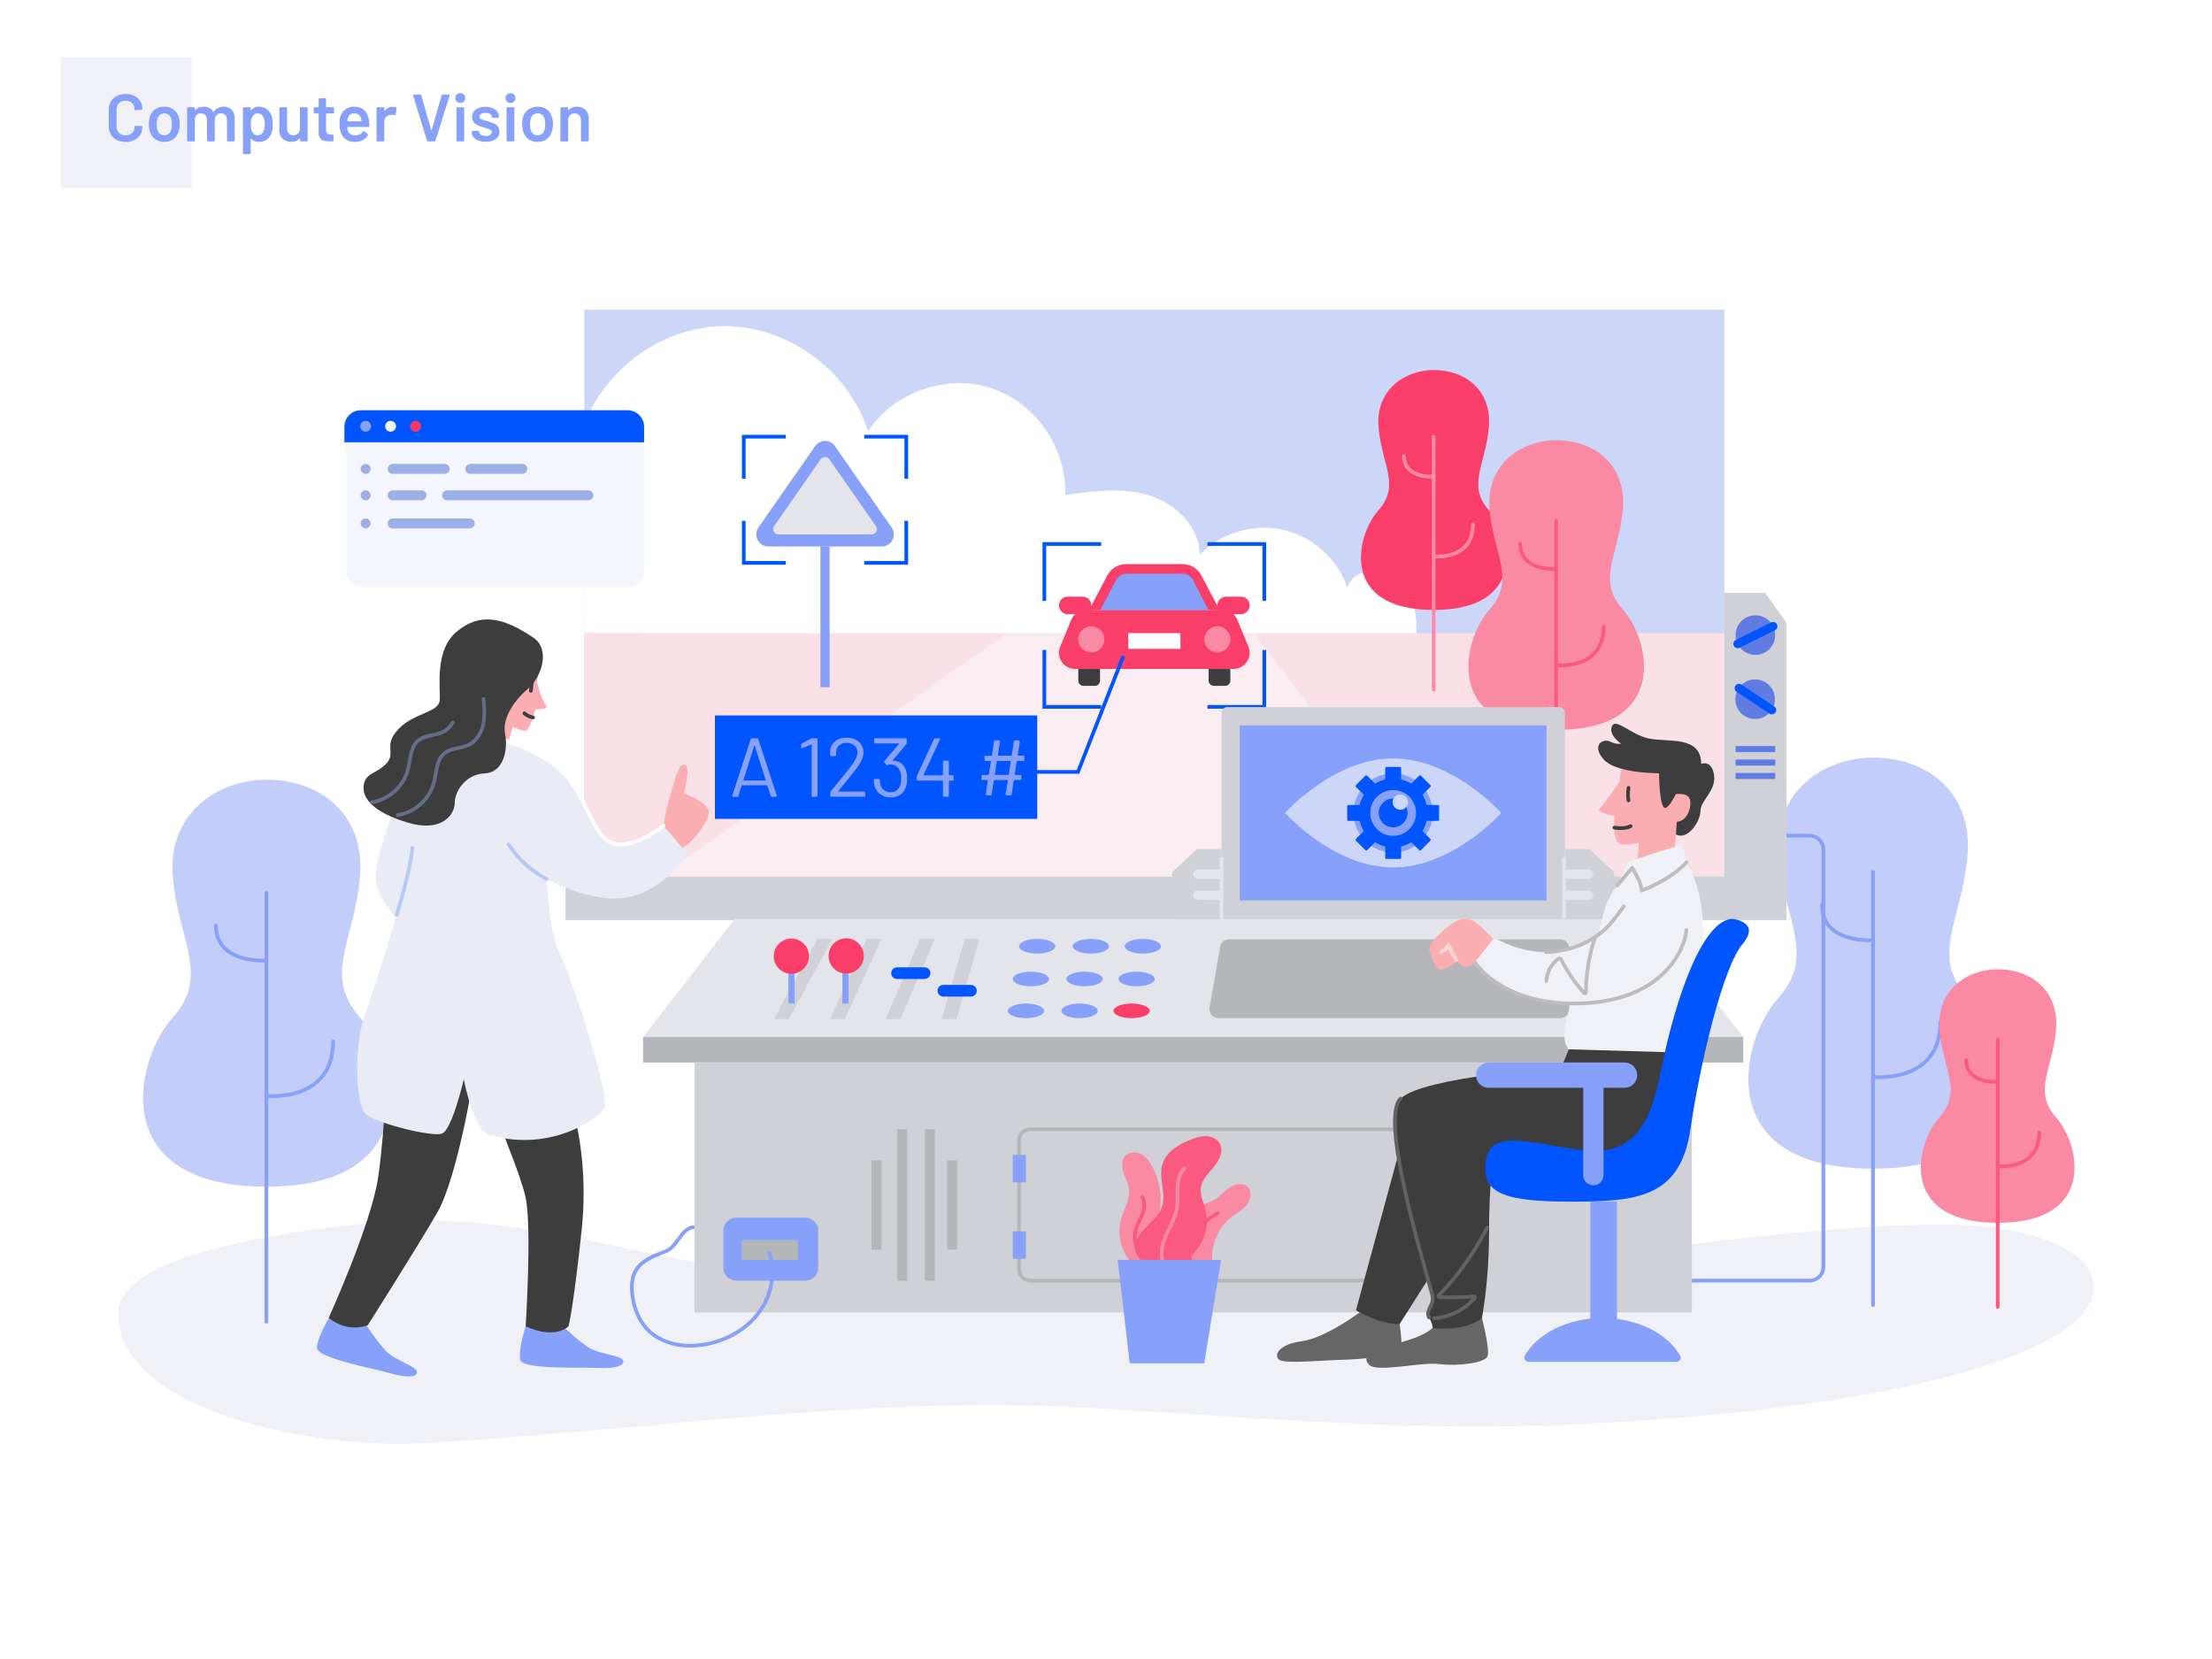 <?xml version="1.0" encoding="utf-8"?>
<!-- Generator: Adobe Illustrator 27.0.0, SVG Export Plug-In . SVG Version: 6.00 Build 0)  -->
<svg version="1.1" xmlns="http://www.w3.org/2000/svg" xmlns:xlink="http://www.w3.org/1999/xlink" x="0px" y="0px"
	 viewBox="0 0 1200 900" style="enable-background:new 0 0 1200 900;" xml:space="preserve">
<style type="text/css">
	.st0{fill:#FFFFFF;}
	.st1{fill:#EFF1F7;}
	.st2{fill:#87A0F9;}
	.st3{fill:#C2CEF9;}
	.st4{fill:#CFD1D6;}
	.st5{fill:#CCD6F9;}
	.st6{fill:#FAE1E7;}
	.st7{fill:#FAEDF1;}
	.st8{fill:#FA3E6A;}
	.st9{fill:#FA8AA4;}
	.st10{fill:#3D3D3D;}
	.st11{fill:#E3E5EB;}
	.st12{fill:#0055FE;}
	.st13{fill:#FA5A7F;}
	.st14{fill:#B4B6BA;}
	.st15{fill:#607CE3;}
	.st16{fill:#666666;}
	.st17{fill:#FAAEB1;}
	.st18{fill:#BDBDBD;}
	.st19{opacity:0.5;}
	.st20{fill:#626262;}
	.st21{fill:#E9ECF5;}
	.st22{fill:#B7C8F4;}
	.st23{fill:#656E87;}
	.st24{fill:#F3F6FF;}
	.st25{fill:#9CB0E6;}
	.st26{fill:#FA3765;}
</style>
<g id="white_background">
</g>
<g id="object">
	<rect class="st0" width="1200" height="900"/>
	<rect x="33" y="31" class="st1" width="71" height="71"/>
	<g>
		<path class="st2" d="M63.34,75.93c-1.38-0.71-2.44-1.71-3.19-3c-0.75-1.28-1.13-2.77-1.13-4.47v-8.97c0-1.69,0.38-3.18,1.13-4.47
			c0.75-1.28,1.82-2.28,3.19-2.98c1.38-0.7,2.98-1.05,4.79-1.05c1.79,0,3.38,0.34,4.76,1.02c1.38,0.68,2.44,1.63,3.2,2.87
			c0.75,1.23,1.13,2.66,1.13,4.28c0,0.24-0.18,0.39-0.54,0.44l-3.09,0.18h-0.14c-0.29,0-0.44-0.06-0.44-0.18V59.4
			c0-1.43-0.44-2.58-1.33-3.45c-0.88-0.87-2.06-1.31-3.54-1.31c-1.48,0-2.66,0.44-3.56,1.31c-0.9,0.87-1.34,2.02-1.34,3.45v9.26
			c0,1.4,0.45,2.54,1.34,3.41c0.89,0.87,2.08,1.31,3.56,1.31c1.48,0,2.66-0.43,3.54-1.29c0.88-0.86,1.33-2,1.33-3.43
			c0-0.12,0.05-0.22,0.16-0.31c0.11-0.08,0.25-0.11,0.42-0.09l3.05,0.14c0.39,0.05,0.58,0.11,0.58,0.18v0.18
			c0,1.65-0.38,3.09-1.13,4.34c-0.75,1.25-1.82,2.21-3.2,2.89c-1.38,0.68-2.97,1.02-4.76,1.02C66.31,77.01,64.72,76.65,63.34,75.93z
			"/>
		<path class="st2" d="M84.25,75.55c-1.38-0.97-2.34-2.31-2.87-4.03c-0.41-1.19-0.62-2.57-0.62-4.14c0-1.55,0.19-2.93,0.58-4.14
			c0.56-1.69,1.52-3.01,2.9-3.96c1.38-0.94,3.04-1.42,4.97-1.42c1.84,0,3.43,0.47,4.77,1.42c1.34,0.94,2.29,2.25,2.85,3.92
			c0.44,1.16,0.65,2.54,0.65,4.14c0,1.52-0.21,2.9-0.62,4.14c-0.56,1.72-1.51,3.07-2.87,4.05c-1.36,0.98-2.97,1.47-4.83,1.47
			C87.27,77.01,85.63,76.52,84.25,75.55z M91.49,72.61c0.64-0.51,1.1-1.22,1.36-2.14c0.27-0.77,0.4-1.79,0.4-3.05
			c0-1.19-0.12-2.2-0.36-3.05c-0.27-0.92-0.73-1.63-1.4-2.12c-0.67-0.5-1.46-0.74-2.38-0.74c-0.92,0-1.71,0.25-2.36,0.74
			c-0.65,0.5-1.11,1.2-1.38,2.12c-0.24,0.85-0.36,1.86-0.36,3.05c0,1.19,0.12,2.2,0.36,3.05c0.27,0.92,0.73,1.63,1.4,2.14
			c0.67,0.51,1.47,0.76,2.41,0.76C90.08,73.37,90.85,73.12,91.49,72.61z"/>
		<path class="st2" d="M125.73,59.56c1.05,1.13,1.58,2.69,1.58,4.7v11.87c0,0.39-0.19,0.58-0.58,0.58h-3.01
			c-0.39,0-0.58-0.19-0.58-0.58v-11c0-1.11-0.3-2-0.89-2.65c-0.59-0.65-1.39-0.98-2.38-0.98c-0.99,0-1.8,0.33-2.43,0.98
			c-0.63,0.65-0.94,1.52-0.94,2.61v11.04c0,0.39-0.19,0.58-0.58,0.58h-3.01c-0.39,0-0.58-0.19-0.58-0.58v-11c0-1.11-0.3-2-0.91-2.65
			c-0.61-0.65-1.4-0.98-2.4-0.98c-0.92,0-1.68,0.27-2.27,0.8c-0.59,0.53-0.94,1.26-1.04,2.18v11.65c0,0.39-0.19,0.58-0.58,0.58
			h-3.05c-0.39,0-0.58-0.19-0.58-0.58V58.74c0-0.39,0.19-0.58,0.58-0.58h3.05c0.39,0,0.58,0.19,0.58,0.58v0.98
			c0,0.1,0.03,0.16,0.09,0.18c0.06,0.02,0.11-0.01,0.16-0.11c1.04-1.28,2.57-1.92,4.57-1.92c1.19,0,2.22,0.24,3.1,0.71
			c0.88,0.47,1.57,1.17,2.05,2.09c0.05,0.07,0.1,0.11,0.16,0.11c0.06,0,0.1-0.05,0.13-0.15c0.56-0.92,1.31-1.61,2.25-2.07
			c0.94-0.46,1.98-0.69,3.12-0.69C123.22,57.87,124.68,58.43,125.73,59.56z"/>
		<path class="st2" d="M148,67.49c0,1.72-0.21,3.2-0.62,4.43c-0.53,1.6-1.39,2.84-2.58,3.74c-1.19,0.9-2.66,1.34-4.43,1.34
			c-1.69,0-3.07-0.59-4.14-1.78c-0.05-0.07-0.1-0.1-0.16-0.09c-0.06,0.01-0.09,0.07-0.09,0.16V83c0,0.39-0.19,0.58-0.58,0.58h-3.05
			c-0.39,0-0.58-0.19-0.58-0.58V58.74c0-0.39,0.19-0.58,0.58-0.58h3.05c0.39,0,0.58,0.19,0.58,0.58v0.94c0,0.1,0.03,0.16,0.09,0.18
			c0.06,0.02,0.11-0.01,0.16-0.11c1.04-1.26,2.42-1.89,4.14-1.89c1.69,0,3.15,0.45,4.36,1.36c1.21,0.91,2.08,2.15,2.61,3.72
			C147.79,64.29,148,65.8,148,67.49z M143.65,67.42c0-1.74-0.29-3.12-0.87-4.14c-0.63-1.16-1.65-1.74-3.05-1.74
			c-1.21,0-2.15,0.57-2.83,1.71c-0.56,0.94-0.84,2.35-0.84,4.21c0,1.89,0.3,3.33,0.91,4.32c0.65,1.07,1.56,1.6,2.72,1.6
			c1.26,0,2.23-0.51,2.9-1.52C143.29,70.78,143.65,69.31,143.65,67.42z"/>
		<path class="st2" d="M163.29,58.16h3.01c0.39,0,0.58,0.19,0.58,0.58v17.39c0,0.39-0.19,0.58-0.58,0.58h-3.01
			c-0.39,0-0.58-0.19-0.58-0.58v-0.94c0-0.1-0.03-0.16-0.09-0.18c-0.06-0.02-0.12,0.01-0.16,0.11c-0.97,1.23-2.44,1.85-4.43,1.85
			c-1.84,0-3.38-0.53-4.63-1.6c-1.25-1.06-1.87-2.58-1.87-4.54V58.74c0-0.39,0.19-0.58,0.58-0.58h3.05c0.39,0,0.58,0.19,0.58,0.58
			v10.89c0,1.14,0.3,2.05,0.89,2.72c0.59,0.68,1.42,1.02,2.49,1.02c1.09,0,1.96-0.34,2.61-1.02c0.65-0.68,0.98-1.58,0.98-2.72V58.74
			C162.71,58.36,162.9,58.16,163.29,58.16z"/>
		<path class="st2" d="M180.64,61.57h-3.52c-0.15,0-0.22,0.07-0.22,0.22v8.57c0,0.94,0.2,1.62,0.6,2.03
			c0.4,0.41,1.03,0.62,1.91,0.62h0.94c0.39,0,0.58,0.19,0.58,0.58v2.43c0,0.39-0.19,0.59-0.58,0.62l-1.74,0.04
			c-1.91,0-3.34-0.33-4.28-1c-0.94-0.67-1.43-1.91-1.45-3.72V61.79c0-0.15-0.07-0.22-0.22-0.22h-1.89c-0.39,0-0.58-0.19-0.58-0.58
			v-2.25c0-0.39,0.19-0.58,0.58-0.58h1.89c0.14,0,0.22-0.07,0.22-0.22v-4.07c0-0.39,0.19-0.58,0.58-0.58h2.87
			c0.39,0,0.58,0.19,0.58,0.58v4.07c0,0.15,0.07,0.22,0.22,0.22h3.52c0.39,0,0.58,0.19,0.58,0.58v2.25
			C181.22,61.38,181.03,61.57,180.64,61.57z"/>
		<path class="st2" d="M195.26,72.88c0.67-0.35,1.2-0.83,1.62-1.43c0.12-0.19,0.28-0.29,0.47-0.29c0.12,0,0.23,0.04,0.33,0.11
			l1.74,1.38c0.17,0.17,0.25,0.33,0.25,0.47c0,0.1-0.04,0.21-0.11,0.33c-0.7,1.11-1.66,1.98-2.87,2.61
			c-1.21,0.63-2.6,0.94-4.18,0.94c-1.91,0-3.52-0.45-4.81-1.36c-1.3-0.91-2.23-2.17-2.81-3.79c-0.48-1.33-0.73-2.83-0.73-4.5
			c0-1.67,0.13-2.95,0.4-3.85c0.46-1.72,1.37-3.09,2.72-4.1c1.36-1.02,3-1.52,4.94-1.52c4.53,0,7.18,2.48,7.95,7.44
			c0.12,0.8,0.21,1.79,0.25,2.98c0,0.39-0.19,0.58-0.58,0.58h-11.26c-0.15,0-0.22,0.07-0.22,0.22c0,0.65,0.07,1.19,0.22,1.6
			c0.27,0.87,0.77,1.55,1.52,2.03c0.75,0.48,1.68,0.73,2.8,0.73C193.81,73.42,194.59,73.24,195.26,72.88z M189.92,62.17
			c-0.59,0.45-1,1.07-1.22,1.87c-0.17,0.48-0.27,0.99-0.29,1.52c-0.02,0.15,0.04,0.22,0.18,0.22h7.3c0.15,0,0.22-0.07,0.22-0.22
			c-0.1-0.73-0.17-1.16-0.22-1.31c-0.22-0.85-0.65-1.52-1.29-2.02c-0.64-0.5-1.45-0.74-2.41-0.74
			C191.27,61.5,190.51,61.73,189.92,62.17z"/>
		<path class="st2" d="M214.84,58.34c0.29,0.15,0.4,0.39,0.33,0.73l-0.58,3.01c-0.02,0.19-0.09,0.31-0.2,0.36
			c-0.11,0.05-0.27,0.05-0.49,0c-0.29-0.1-0.68-0.15-1.16-0.15c-0.29,0-0.52,0.01-0.69,0.04c-1.02,0.05-1.86,0.41-2.54,1.07
			c-0.68,0.67-1.02,1.53-1.02,2.6v10.13c0,0.39-0.19,0.58-0.58,0.58h-3.05c-0.39,0-0.58-0.19-0.58-0.58V58.74
			c0-0.39,0.19-0.58,0.58-0.58h3.05c0.39,0,0.58,0.19,0.58,0.58v1.42c0,0.1,0.02,0.16,0.07,0.18c0.05,0.02,0.1-0.01,0.15-0.11
			c1.02-1.52,2.42-2.29,4.21-2.29C213.62,57.94,214.26,58.08,214.84,58.34z"/>
		<path class="st2" d="M231.65,76.24l-7.52-24.29c-0.02-0.05-0.04-0.12-0.04-0.22c0-0.29,0.17-0.44,0.51-0.44h3.3
			c0.34,0,0.56,0.16,0.65,0.47l5.37,18.77c0.05,0.1,0.1,0.15,0.16,0.15c0.06,0,0.1-0.05,0.13-0.15l5.34-18.73
			c0.07-0.34,0.29-0.51,0.65-0.51h3.23c0.19,0,0.33,0.06,0.42,0.18c0.08,0.12,0.1,0.28,0.05,0.47l-7.62,24.29
			c-0.1,0.31-0.31,0.47-0.65,0.47h-3.34C231.97,76.71,231.75,76.56,231.65,76.24z"/>
		<path class="st2" d="M247.77,55.09c-0.51-0.5-0.76-1.13-0.76-1.91c0-0.77,0.25-1.4,0.76-1.89c0.51-0.48,1.16-0.73,1.96-0.73
			c0.8,0,1.45,0.24,1.94,0.73c0.5,0.48,0.74,1.11,0.74,1.89c0,0.77-0.25,1.41-0.74,1.91c-0.5,0.5-1.14,0.74-1.94,0.74
			C248.93,55.84,248.28,55.59,247.77,55.09z M247.63,76.13V58.74c0-0.39,0.19-0.58,0.58-0.58h3.05c0.39,0,0.58,0.19,0.58,0.58v17.39
			c0,0.39-0.19,0.58-0.58,0.58h-3.05C247.82,76.71,247.63,76.52,247.63,76.13z"/>
		<path class="st2" d="M259.52,76.26c-1.15-0.45-2.04-1.06-2.67-1.85c-0.63-0.79-0.94-1.66-0.94-2.63V71.6
			c0-0.39,0.19-0.58,0.58-0.58h2.9c0.39,0,0.58,0.08,0.58,0.25v0.25c0,0.61,0.33,1.13,1,1.58c0.67,0.45,1.51,0.67,2.52,0.67
			c0.97,0,1.75-0.2,2.36-0.6c0.61-0.4,0.91-0.9,0.91-1.51c0-0.56-0.25-0.97-0.74-1.25c-0.5-0.28-1.3-0.57-2.41-0.89l-1.38-0.44
			c-1.23-0.36-2.28-0.75-3.12-1.16c-0.85-0.41-1.56-0.97-2.14-1.69c-0.58-0.71-0.87-1.63-0.87-2.74c0-1.69,0.66-3.04,1.98-4.05
			c1.32-1,3.07-1.51,5.25-1.51c1.48,0,2.77,0.24,3.88,0.71c1.11,0.47,1.98,1.13,2.6,1.96c0.62,0.83,0.93,1.79,0.93,2.85
			c0,0.12-0.05,0.22-0.16,0.31c-0.11,0.08-0.25,0.13-0.42,0.13h-2.8c-0.39,0-0.58-0.07-0.58-0.22v-0.22c0-0.63-0.31-1.16-0.93-1.58
			c-0.62-0.42-1.46-0.64-2.52-0.64c-0.94,0-1.71,0.18-2.31,0.53c-0.59,0.35-0.89,0.84-0.89,1.47c0,0.58,0.28,1.02,0.83,1.33
			c0.56,0.3,1.49,0.64,2.8,1l0.84,0.22c1.31,0.39,2.4,0.77,3.27,1.16c0.87,0.39,1.61,0.94,2.21,1.67c0.6,0.73,0.91,1.66,0.91,2.8
			c0,1.72-0.68,3.07-2.03,4.05c-1.36,0.98-3.16,1.47-5.41,1.47C262,76.93,260.67,76.71,259.52,76.26z"/>
		<path class="st2" d="M274.97,55.09c-0.51-0.5-0.76-1.13-0.76-1.91c0-0.77,0.25-1.4,0.76-1.89c0.51-0.48,1.16-0.73,1.96-0.73
			c0.8,0,1.45,0.24,1.94,0.73c0.5,0.48,0.74,1.11,0.74,1.89c0,0.77-0.25,1.41-0.74,1.91c-0.5,0.5-1.14,0.74-1.94,0.74
			C276.13,55.84,275.47,55.59,274.97,55.09z M274.82,76.13V58.74c0-0.39,0.19-0.58,0.58-0.58h3.05c0.39,0,0.58,0.19,0.58,0.58v17.39
			c0,0.39-0.19,0.58-0.58,0.58h-3.05C275.01,76.71,274.82,76.52,274.82,76.13z"/>
		<path class="st2" d="M286.76,75.55c-1.38-0.97-2.34-2.31-2.87-4.03c-0.41-1.19-0.62-2.57-0.62-4.14c0-1.55,0.19-2.93,0.58-4.14
			c0.56-1.69,1.52-3.01,2.9-3.96c1.38-0.94,3.04-1.42,4.97-1.42c1.84,0,3.43,0.47,4.77,1.42c1.34,0.94,2.29,2.25,2.85,3.92
			c0.44,1.16,0.65,2.54,0.65,4.14c0,1.52-0.21,2.9-0.62,4.14c-0.56,1.72-1.51,3.07-2.87,4.05c-1.36,0.98-2.97,1.47-4.83,1.47
			C289.79,77.01,288.14,76.52,286.76,75.55z M294.01,72.61c0.64-0.51,1.1-1.22,1.36-2.14c0.27-0.77,0.4-1.79,0.4-3.05
			c0-1.19-0.12-2.2-0.36-3.05c-0.27-0.92-0.73-1.63-1.4-2.12c-0.67-0.5-1.46-0.74-2.38-0.74c-0.92,0-1.71,0.25-2.36,0.74
			c-0.65,0.5-1.11,1.2-1.38,2.12c-0.24,0.85-0.36,1.86-0.36,3.05c0,1.19,0.12,2.2,0.36,3.05c0.27,0.92,0.73,1.63,1.4,2.14
			c0.67,0.51,1.47,0.76,2.41,0.76C292.6,73.37,293.37,73.12,294.01,72.61z"/>
		<path class="st2" d="M317.64,59.61c1.17,1.16,1.76,2.75,1.76,4.76v11.76c0,0.39-0.19,0.58-0.58,0.58h-3.05
			c-0.39,0-0.58-0.19-0.58-0.58V65.24c0-1.11-0.32-2.01-0.96-2.7c-0.64-0.69-1.48-1.03-2.52-1.03c-1.04,0-1.88,0.34-2.52,1.02
			c-0.64,0.68-0.96,1.57-0.96,2.69v10.93c0,0.39-0.19,0.58-0.58,0.58h-3.05c-0.39,0-0.58-0.19-0.58-0.58V58.74
			c0-0.39,0.19-0.58,0.58-0.58h3.05c0.39,0,0.58,0.19,0.58,0.58v0.98c0,0.1,0.02,0.16,0.07,0.18c0.05,0.02,0.1,0,0.15-0.07
			c1.02-1.31,2.5-1.96,4.47-1.96C314.89,57.87,316.47,58.45,317.64,59.61z"/>
	</g>
	<g>
		<path class="st1" d="M226.59,783.08c120.32-6.33,241.38-26.14,361.65-19.42c78.11,4.36,156.17,11.47,234.52,10.04
			s208.24-11.99,274.65-40.31c19.1-8.14,38.67-20,38.39-35.33c-0.43-23.72-44.87-33.79-79.74-33.82
			c-106-0.08-256.62,30.1-361.2,41.84c-131.25,14.72-249.58-6.73-373.82-32.75c-39.36-8.24-77.3-13.85-118.63-9.98
			c-40.61,3.8-137.95,16.26-138.2,48.73C63.78,766.78,173.49,785.88,226.59,783.08z"/>
		<g>
			<path class="st3" d="M195.46,552.16c-20.56-23.06-3.27-41.52-0.2-76.11c3.08-34.6-21.77-53.05-50.74-53.05
				c-26.73,0-53.82,18.45-50.74,53.05c3.08,34.6,20.37,53.05-0.2,76.11c-20.56,23.06-35.94,91.61,50.94,91.61
				C231.39,643.77,216.02,575.23,195.46,552.16z"/>
			<g>
				<path class="st2" d="M144.52,718.02c-0.55,0-1-0.45-1-1V484.39c0-0.55,0.45-1,1-1c0.55,0,1,0.45,1,1v232.64
					C145.52,717.58,145.07,718.02,144.52,718.02z"/>
			</g>
			<g>
				<path class="st2" d="M142.58,522.14c-4.32,0-14.57-0.68-21-6.67c-3.61-3.36-5.44-7.86-5.44-13.39c0-0.55,0.45-1,1-1
					c0.55,0,1,0.45,1,1c0,4.95,1.61,8.96,4.79,11.92c7.51,6.99,21.37,6.09,21.51,6.09c0.57-0.04,1.03,0.38,1.07,0.93
					c0.04,0.55-0.38,1.03-0.93,1.07C144.46,522.09,143.73,522.14,142.58,522.14z"/>
			</g>
			<g>
				<path class="st2" d="M148.08,595.64c-2.11,0-3.48-0.14-3.67-0.16c-0.55-0.06-0.95-0.55-0.89-1.1c0.06-0.55,0.56-0.95,1.1-0.89
					c0.17,0.02,16.7,1.68,26.92-7.51c5.41-4.86,8.15-11.92,8.15-20.99c0-0.55,0.45-1,1-1c0.55,0,1,0.45,1,1
					c0,9.67-2.97,17.23-8.83,22.48C164.92,594.62,153.79,595.64,148.08,595.64z"/>
			</g>
		</g>
		<g>
			<path class="st3" d="M1067.54,541.48c-20.77-23.3-3.3-41.94-0.2-76.89S1045.35,411,1016.08,411c-27,0-54.37,18.64-51.26,53.59
				c3.11,34.95,20.57,53.59-0.2,76.89c-20.77,23.3-36.31,92.54,51.46,92.54S1088.31,564.78,1067.54,541.48z"/>
			<g>
				<path class="st2" d="M1016.08,709.02c-0.55,0-1-0.45-1-1V473.02c0-0.55,0.45-1,1-1s1,0.45,1,1v235.01
					C1017.08,708.58,1016.63,709.02,1016.08,709.02z"/>
			</g>
			<g>
				<path class="st2" d="M1014.12,511.14c-4.37,0-14.71-0.69-21.21-6.74c-3.64-3.39-5.49-7.94-5.49-13.52c0-0.55,0.45-1,1-1
					c0.55,0,1,0.45,1,1c0,5,1.63,9.05,4.85,12.05c7.59,7.07,21.6,6.16,21.74,6.15c0.54-0.04,1.03,0.38,1.07,0.93
					c0.04,0.55-0.38,1.03-0.93,1.07C1016.02,511.09,1015.28,511.14,1014.12,511.14z"/>
			</g>
			<g>
				<path class="st2" d="M1019.68,585.39c-2.13,0-3.52-0.14-3.71-0.16c-0.55-0.06-0.95-0.55-0.89-1.1c0.06-0.55,0.56-0.95,1.1-0.89
					c0.17,0.02,16.87,1.7,27.21-7.59c5.47-4.91,8.24-12.05,8.24-21.21c0-0.55,0.45-1,1-1s1,0.45,1,1c0,9.76-3,17.4-8.91,22.71
					C1036.68,584.36,1025.45,585.39,1019.68,585.39z"/>
			</g>
		</g>
		<rect x="306.8" y="456.44" class="st4" width="662.35" height="42.72"/>
		<g>
			<rect x="316.99" y="168" class="st5" width="618.47" height="307.46"/>
			<path class="st0" d="M758.84,314.18c-8.3-7.49-24.38-6.07-27.93,4.53c-5.3-15.53-19.09-27.85-35.12-31.37
				c-16.02-3.52-33.71,1.89-45.03,13.77c0.25-15.24-13-28.03-27.6-32.42c-14.6-4.38-30.26-2.29-45.35-0.16
				c1.14-25.29-16.21-50.28-40.29-58.06c-24.08-7.78-52.78,2.33-66.65,23.5c-10.4-33.3-44.28-57.71-79.16-57.04
				c-32.52,0.63-63.33,23.03-74.73,53.36v113.2l451.21,1.69C768.96,334.03,767.14,321.67,758.84,314.18z"/>
			<rect x="316.99" y="343.48" class="st6" width="618.47" height="131.98"/>
			<polygon class="st7" points="546.32,343.48 358.16,475.46 780.94,475.46 680.25,343.48 			"/>
			<path class="st8" d="M663.24,330.89h-74.05c-3.55,0-6.74,2.14-8.08,5.42l-5.96,14.53c-2.36,5.75,1.87,12.05,8.08,12.05h85.96
				c6.21,0,10.44-6.3,8.08-12.05l-5.96-14.53C669.98,333.04,666.79,330.89,663.24,330.89z"/>
			<path class="st8" d="M641.59,306.02h-30.73c-4.24,0-8.13,2.35-10.11,6.1l-9.91,18.78h70.78l-9.91-18.78
				C649.72,308.37,645.83,306.02,641.59,306.02z"/>
			<g>
				<path class="st2" d="M605.52,314.57c1.07-2.03,3.17-3.3,5.47-3.3h30.73c2.3,0,4.4,1.26,5.47,3.3l8.29,16.33h-58.54
					L605.52,314.57z"/>
			</g>
			<g>
				<circle class="st9" cx="592.02" cy="346.85" r="7.08"/>
				<circle class="st9" cx="660.42" cy="346.85" r="7.08"/>
			</g>
			<rect x="612.06" y="343.48" class="st0" width="28.32" height="8.52"/>
			<g>
				<path class="st10" d="M593.96,372.07h-6.18c-1.55,0-2.81-1.26-2.81-2.81v-6.36h11.79v6.36
					C596.77,370.81,595.51,372.07,593.96,372.07z"/>
				<path class="st10" d="M664.66,372.07h-6.18c-1.55,0-2.81-1.26-2.81-2.81v-6.36h11.79v6.36
					C667.46,370.81,666.21,372.07,664.66,372.07z"/>
			</g>
			<g>
				<path class="st8" d="M592.04,333.2h-12.78c-2.63,0-4.76-2.13-4.76-4.76l0,0c0-2.63,2.13-4.76,4.76-4.76h8.02
					c2.63,0,4.76,2.13,4.76,4.76V333.2z"/>
				<path class="st8" d="M660.4,333.2h12.78c2.63,0,4.76-2.13,4.76-4.76l0,0c0-2.63-2.13-4.76-4.76-4.76h-8.02
					c-2.63,0-4.76,2.13-4.76,4.76V333.2z"/>
			</g>
			<g>
				<rect x="445.07" y="296.48" class="st2" width="5" height="76.32"/>
			</g>
			<path class="st2" d="M442.19,242.03l-30.74,44.14c-3.03,4.35,0.08,10.31,5.39,10.31h61.48c5.3,0,8.42-5.96,5.39-10.31
				l-30.74-44.14C450.35,238.28,444.8,238.28,442.19,242.03z"/>
			<path class="st11" d="M419.96,285.42l25.26-36.28c1.14-1.63,3.55-1.63,4.69,0l25.27,36.28c1.32,1.9-0.04,4.49-2.35,4.49h-50.53
				C420,289.91,418.64,287.32,419.96,285.42z"/>
			<g>
				<polygon class="st12" points="585.5,419.75 562.35,419.75 562.35,417.75 584.13,417.75 608.47,355.57 610.34,356.3 				"/>
			</g>
			<rect x="387.84" y="388.12" class="st12" width="174.87" height="56.12"/>
			<g>
				<path class="st2" d="M418.11,431.74l-1.81-5.53c-0.06-0.12-0.14-0.18-0.23-0.18h-13.5c-0.09,0-0.17,0.06-0.23,0.18l-1.77,5.53
					c-0.09,0.33-0.3,0.5-0.63,0.5h-2.18c-0.21,0-0.36-0.06-0.45-0.18c-0.09-0.12-0.11-0.29-0.04-0.5l9.96-30.53
					c0.09-0.33,0.3-0.5,0.63-0.5h2.9c0.33,0,0.54,0.17,0.63,0.5l10.01,30.53c0.03,0.06,0.05,0.14,0.05,0.23
					c0,0.12-0.05,0.23-0.16,0.32c-0.11,0.09-0.23,0.14-0.38,0.14h-2.18C418.41,432.24,418.2,432.07,418.11,431.74z M403.52,423.4
					h11.64c0.18,0,0.24-0.09,0.18-0.27l-5.89-18.53c-0.03-0.12-0.08-0.18-0.14-0.18c-0.06,0-0.11,0.06-0.14,0.18l-5.84,18.53
					C403.31,423.31,403.37,423.4,403.52,423.4z"/>
				<path class="st2" d="M440.71,400.53h2.22c0.39,0,0.59,0.2,0.59,0.59v30.53c0,0.39-0.2,0.59-0.59,0.59h-2.04
					c-0.39,0-0.59-0.2-0.59-0.59v-27.59c0-0.09-0.02-0.15-0.07-0.18c-0.04-0.03-0.11-0.03-0.2,0l-4.76,1.99
					c-0.06,0.03-0.15,0.05-0.27,0.05c-0.27,0-0.41-0.17-0.41-0.5v-1.4c0-0.3,0.14-0.53,0.41-0.68l4.94-2.63
					C440.16,400.59,440.41,400.53,440.71,400.53z"/>
				<path class="st2" d="M450.41,431.65v-1.68c0-0.27,0.09-0.51,0.27-0.72c2.27-2.69,5.68-6.89,10.24-12.59
					c2.84-3.59,4.26-6.39,4.26-8.38c0-1.6-0.54-2.88-1.63-3.85c-1.09-0.97-2.51-1.45-4.26-1.45c-1.72,0-3.11,0.49-4.17,1.47
					c-1.06,0.98-1.57,2.27-1.54,3.87v1.27c0,0.39-0.2,0.59-0.59,0.59h-2.08c-0.39,0-0.59-0.2-0.59-0.59v-1.68
					c0.06-2.32,0.93-4.2,2.6-5.62c1.68-1.42,3.8-2.13,6.37-2.13c1.81,0,3.41,0.35,4.8,1.04c1.39,0.69,2.46,1.65,3.22,2.88
					c0.75,1.22,1.13,2.6,1.13,4.14c0,2.57-1.42,5.66-4.26,9.29c-1.36,1.78-3.87,4.91-7.52,9.38l-1.86,2.26
					c-0.06,0.06-0.08,0.12-0.04,0.18c0.03,0.06,0.09,0.09,0.18,0.09h13.86c0.39,0,0.59,0.2,0.59,0.59v1.63
					c0,0.39-0.2,0.59-0.59,0.59H451C450.6,432.24,450.41,432.04,450.41,431.65z"/>
				<path class="st2" d="M492.13,422.54c0,1.54-0.23,2.99-0.68,4.35c-0.61,1.84-1.62,3.25-3.06,4.24c-1.43,0.98-3.21,1.47-5.32,1.47
					c-2.14,0-3.97-0.56-5.48-1.68c-1.51-1.12-2.54-2.6-3.08-4.44c-0.27-0.94-0.44-2.04-0.5-3.31c0-0.39,0.2-0.59,0.59-0.59h2.08
					c0.39,0,0.59,0.2,0.59,0.59c0.06,1.03,0.15,1.8,0.27,2.31c0.33,1.3,0.98,2.34,1.95,3.13c0.97,0.79,2.16,1.18,3.58,1.18
					c1.3,0,2.39-0.31,3.28-0.93c0.89-0.62,1.53-1.5,1.93-2.65c0.42-1.12,0.63-2.37,0.63-3.76c0-1.78-0.27-3.26-0.82-4.44
					c-0.85-2.17-2.54-3.26-5.07-3.26c-0.48,0-0.97,0.09-1.45,0.27c-0.18,0.06-0.29,0.09-0.32,0.09c-0.18,0-0.33-0.09-0.45-0.27
					l-1-1.18c-0.12-0.18-0.18-0.32-0.18-0.41c0-0.09,0.06-0.23,0.18-0.41l7.88-9.24c0.15-0.18,0.11-0.27-0.14-0.27h-12.68
					c-0.39,0-0.59-0.2-0.59-0.59v-1.63c0-0.39,0.2-0.59,0.59-0.59h16.49c0.39,0,0.59,0.2,0.59,0.59v1.81c0,0.24-0.09,0.48-0.27,0.72
					l-7.29,8.74c-0.06,0.06-0.08,0.12-0.05,0.18c0.03,0.06,0.11,0.09,0.23,0.09c3.29,0.21,5.51,1.74,6.66,4.58
					C491.83,418.72,492.13,420.49,492.13,422.54z"/>
				<path class="st2" d="M517.36,421.18v1.72c0,0.39-0.2,0.59-0.59,0.59H515c-0.15,0-0.23,0.08-0.23,0.23v7.93
					c0,0.39-0.2,0.59-0.59,0.59h-2.04c-0.39,0-0.59-0.2-0.59-0.59v-7.93c0-0.15-0.08-0.23-0.23-0.23h-13.41
					c-0.39,0-0.59-0.19-0.59-0.59v-1.45c0-0.18,0.06-0.42,0.18-0.72l9.15-19.75c0.15-0.3,0.39-0.45,0.72-0.45h2.08
					c0.24,0,0.4,0.06,0.48,0.18c0.07,0.12,0.07,0.29-0.02,0.5l-8.88,19.12c-0.03,0.06-0.03,0.12,0,0.18
					c0.03,0.06,0.08,0.09,0.14,0.09h10.15c0.15,0,0.23-0.08,0.23-0.23v-7.11c0-0.39,0.2-0.59,0.59-0.59h2.04
					c0.39,0,0.59,0.2,0.59,0.59v7.11c0,0.15,0.08,0.23,0.23,0.23h1.77C517.16,420.6,517.36,420.79,517.36,421.18z"/>
				<path class="st2" d="M555.1,412.8h-3.26c-0.18,0-0.27,0.08-0.27,0.23l-1.09,7.11c0,0.15,0.06,0.23,0.18,0.23h2.85
					c0.39,0,0.59,0.2,0.59,0.59l-0.04,1.63c0,0.39-0.2,0.59-0.59,0.59h-3.22c-0.18,0-0.27,0.08-0.27,0.23l-1.18,7.56
					c-0.03,0.36-0.24,0.54-0.63,0.54l-2.04-0.09c-0.18,0-0.32-0.06-0.43-0.18c-0.11-0.12-0.14-0.27-0.11-0.45l1.13-7.38
					c0-0.15-0.06-0.23-0.18-0.23h-7.11c-0.18,0-0.27,0.08-0.27,0.23l-1.18,7.56c-0.03,0.36-0.24,0.54-0.63,0.54l-2.04-0.09
					c-0.18,0-0.32-0.06-0.43-0.18c-0.11-0.12-0.14-0.27-0.11-0.45l1.13-7.38c0-0.15-0.06-0.23-0.18-0.23h-2.72
					c-0.39,0-0.59-0.2-0.59-0.59l0.05-1.63c0-0.39,0.2-0.59,0.59-0.59h3.13c0.18,0,0.27-0.07,0.27-0.23l1.09-7.11
					c0-0.15-0.06-0.23-0.18-0.23h-2.67c-0.39,0-0.59-0.2-0.59-0.59v-1.68c0-0.39,0.2-0.59,0.59-0.59h3.13
					c0.18,0,0.27-0.07,0.27-0.23l1.18-7.57c0.06-0.36,0.27-0.54,0.63-0.54l2.04,0.09c0.18,0,0.32,0.06,0.43,0.18
					c0.11,0.12,0.14,0.27,0.11,0.45l-1.13,7.38c0,0.15,0.06,0.23,0.18,0.23h7.07c0.18,0,0.27-0.07,0.27-0.23l1.18-7.57
					c0.06-0.36,0.27-0.54,0.63-0.54l2.04,0.09c0.18,0,0.32,0.06,0.43,0.18c0.11,0.12,0.14,0.27,0.11,0.45l-1.13,7.38
					c0,0.15,0.06,0.23,0.18,0.23h2.85c0.39,0,0.59,0.2,0.59,0.59l-0.04,1.68C555.68,412.61,555.49,412.8,555.1,412.8z
					 M547.26,420.14l1.09-7.11c0-0.15-0.06-0.23-0.18-0.23h-7.11c-0.18,0-0.27,0.08-0.27,0.23l-1.09,7.11
					c0,0.15,0.06,0.23,0.18,0.23h7.11C547.17,420.37,547.26,420.3,547.26,420.14z"/>
			</g>
			<g>
				<path class="st8" d="M807.8,276.89c-12.12-13.6-1.93-24.48-0.12-44.87s-12.83-31.27-29.91-31.27
					c-15.76,0-31.73,10.88-29.91,31.27s12.01,31.27-0.12,44.87c-12.12,13.6-21.19,54,30.03,54S819.92,290.49,807.8,276.89z"/>
				<g>
					<path class="st9" d="M777.77,375.08c-0.55,0-1-0.45-1-1V236.93c0-0.55,0.45-1,1-1c0.55,0,1,0.45,1,1v137.14
						C778.77,374.63,778.32,375.08,777.77,375.08z"/>
				</g>
				<g>
					<path class="st9" d="M776.64,259.6c-2.6,0-8.78-0.41-12.68-4.04c-2.21-2.06-3.34-4.82-3.34-8.19c0-0.55,0.45-1,1-1
						c0.55,0,1,0.45,1,1c0,2.8,0.91,5.06,2.69,6.73c4.29,4,12.3,3.49,12.38,3.48c0.57-0.04,1.03,0.38,1.07,0.93
						c0.04,0.55-0.38,1.03-0.93,1.07C777.77,259.57,777.33,259.6,776.64,259.6z"/>
				</g>
				<g>
					<path class="st9" d="M779.86,302.93c-1.26,0-2.08-0.08-2.2-0.1c-0.55-0.06-0.94-0.55-0.89-1.1c0.06-0.55,0.54-0.95,1.1-0.89
						c0.1,0.01,9.67,0.97,15.56-4.33c3.1-2.78,4.67-6.84,4.67-12.06c0-0.55,0.45-1,1-1c0.55,0,1,0.45,1,1
						c0,5.82-1.8,10.38-5.34,13.56C789.97,302.31,783.28,302.93,779.86,302.93z"/>
				</g>
			</g>
			<g>
				<path class="st9" d="M880.49,330.77c-14.64-16.42-2.33-29.56-0.14-54.18c2.19-24.63-15.5-37.77-36.12-37.77
					c-19.03,0-38.31,13.14-36.12,37.77c2.19,24.63,14.5,37.77-0.14,54.18s-25.58,65.21,36.26,65.21
					C906.07,395.98,895.13,347.19,880.49,330.77z"/>
				<g>
					<path class="st13" d="M844.23,449.13c-0.55,0-1-0.45-1-1V282.52c0-0.55,0.45-1,1-1c0.55,0,1,0.45,1,1v165.61
						C845.23,448.69,844.78,449.13,844.23,449.13z"/>
				</g>
				<g>
					<path class="st13" d="M842.86,309.69c-3.11,0-10.5-0.49-15.16-4.83c-2.63-2.45-3.96-5.73-3.96-9.74c0-0.55,0.45-1,1-1
						c0.55,0,1,0.45,1,1c0,3.44,1.12,6.22,3.33,8.28c5.26,4.9,15,4.26,15.1,4.25c0.54-0.03,1.03,0.38,1.07,0.93
						c0.04,0.55-0.38,1.03-0.93,1.07C844.21,309.65,843.68,309.69,842.86,309.69z"/>
				</g>
				<g>
					<path class="st13" d="M846.75,362.01c-1.52,0-2.5-0.1-2.64-0.12c-0.55-0.06-0.94-0.55-0.89-1.1c0.06-0.55,0.56-0.95,1.1-0.89
						c0.12,0.01,11.76,1.18,18.95-5.27c3.79-3.4,5.71-8.36,5.71-14.72c0-0.55,0.45-1,1-1c0.55,0,1,0.45,1,1
						c0,6.97-2.15,12.42-6.38,16.22C858.87,361.27,850.86,362.01,846.75,362.01z"/>
				</g>
			</g>
			<g>
				<g>
					<polygon class="st12" points="404.5,259.7 402.5,259.7 402.5,235.9 426.3,235.9 426.3,237.9 404.5,237.9 					"/>
				</g>
				<g>
					<polygon class="st12" points="492.64,259.7 490.64,259.7 490.64,237.9 468.85,237.9 468.85,235.9 492.64,235.9 					"/>
				</g>
				<g>
					<polygon class="st12" points="426.3,306.35 402.5,306.35 402.5,282.56 404.5,282.56 404.5,304.35 426.3,304.35 					"/>
				</g>
				<g>
					<polygon class="st12" points="492.64,306.35 468.85,306.35 468.85,304.35 490.64,304.35 490.64,282.56 492.64,282.56 					"/>
				</g>
			</g>
			<g>
				<g>
					<polygon class="st12" points="567.56,325.98 565.56,325.98 565.56,294.12 597.42,294.12 597.42,296.12 567.56,296.12 					"/>
				</g>
				<g>
					<polygon class="st12" points="686.88,325.98 684.88,325.98 684.88,296.12 655.02,296.12 655.02,294.12 686.88,294.12 					"/>
				</g>
				<g>
					<polygon class="st12" points="597.42,384.47 565.56,384.47 565.56,352.61 567.56,352.61 567.56,382.47 597.42,382.47 					"/>
				</g>
				<g>
					<polygon class="st12" points="686.88,384.47 655.02,384.47 655.02,382.47 684.88,382.47 684.88,352.61 686.88,352.61 					"/>
				</g>
			</g>
		</g>
		<g>
			<polygon class="st11" points="895.87,498.45 398.67,498.45 348.88,562.59 945.66,562.59 			"/>
			<rect x="348.88" y="562.59" class="st14" width="596.79" height="13.82"/>
			<rect x="376.74" y="576.41" class="st4" width="541.07" height="135.55"/>
			<path class="st4" d="M845.75,383.57H665.82c-1.76,0-3.18,1.43-3.18,3.18v111.69h186.3V386.76
				C848.93,385,847.5,383.57,845.75,383.57z"/>
			
				<rect x="708.3" y="357.82" transform="matrix(-1.836970e-16 1 -1 -1.836970e-16 1196.794 -314.769)" class="st2" width="94.96" height="166.38"/>
			<path class="st5" d="M814.4,441.01c0,0-26.25,29.56-58.62,29.56c-32.38,0-58.62-29.56-58.62-29.56s26.25-29.56,58.62-29.56
				C788.16,411.45,814.4,441.01,814.4,441.01z"/>
			<circle class="st2" cx="755.78" cy="441.01" r="21.47"/>
			<polygon class="st4" points="451.52,509.36 443.51,509.36 419.86,552.84 427.87,552.84 			"/>
			<polygon class="st4" points="478.2,509.36 470.19,509.36 450.28,552.84 458.28,552.84 			"/>
			<polygon class="st4" points="507.16,509.36 499.15,509.36 480.48,552.84 488.49,552.84 			"/>
			<polygon class="st4" points="531.35,509.36 523.35,509.36 510.9,552.84 518.91,552.84 			"/>
			<path class="st12" d="M501.58,531.1h-14.95c-1.75,0-3.17-1.42-3.17-3.17l0,0c0-1.75,1.42-3.17,3.17-3.17h14.95
				c1.75,0,3.17,1.42,3.17,3.17l0,0C504.76,529.68,503.34,531.1,501.58,531.1z"/>
			<path class="st12" d="M526.72,540.64h-14.95c-1.75,0-3.17-1.42-3.17-3.17l0,0c0-1.75,1.42-3.17,3.17-3.17h14.95
				c1.75,0,3.17,1.42,3.17,3.17l0,0C529.89,539.22,528.47,540.64,526.72,540.64z"/>
			<path class="st2" d="M572.47,513.33c0,2.19-4.4,3.96-9.83,3.96s-9.83-1.77-9.83-3.96c0-2.19,4.4-3.96,9.83-3.96
				S572.47,511.14,572.47,513.33z"/>
			<path class="st2" d="M601.59,513.33c0,2.19-4.4,3.96-9.83,3.96c-5.43,0-9.83-1.77-9.83-3.96c0-2.19,4.4-3.96,9.83-3.96
				C597.19,509.36,601.59,511.14,601.59,513.33z"/>
			<path class="st2" d="M629.82,513.33c0,2.19-4.4,3.96-9.83,3.96s-9.83-1.77-9.83-3.96c0-2.19,4.4-3.96,9.83-3.96
				S629.82,511.14,629.82,513.33z"/>
			<ellipse class="st2" cx="556.56" cy="548.38" rx="9.83" ry="3.96"/>
			<ellipse class="st2" cx="585.67" cy="548.38" rx="9.83" ry="3.96"/>
			<ellipse class="st8" cx="613.9" cy="548.38" rx="9.83" ry="3.96"/>
			<ellipse class="st2" cx="559.27" cy="531.1" rx="9.83" ry="3.96"/>
			<ellipse class="st2" cx="588.38" cy="531.1" rx="9.83" ry="3.96"/>
			<ellipse class="st2" cx="616.62" cy="531.1" rx="9.83" ry="3.96"/>
			<path class="st14" d="M846.5,552.34H660.89c-2.99,0-5.25-2.7-4.74-5.64l5.79-33.12c0.4-2.3,2.4-3.98,4.74-3.98H846.5
				c2.66,0,4.81,2.15,4.81,4.81v33.12C851.32,550.18,849.16,552.34,846.5,552.34z"/>
			<g>
				<path class="st14" d="M770.88,695.74H558.92c-3.91,0-7.1-3.18-7.1-7.1v-69.91c0-3.91,3.18-7.1,7.1-7.1h211.96
					c3.91,0,7.1,3.18,7.1,7.1v69.91C777.97,692.55,774.79,695.74,770.88,695.74z M558.92,613.63c-2.81,0-5.1,2.29-5.1,5.1v69.91
					c0,2.81,2.29,5.1,5.1,5.1h211.96c2.81,0,5.1-2.29,5.1-5.1v-69.91c0-2.81-2.29-5.1-5.1-5.1H558.92z"/>
			</g>
			<rect x="549.44" y="626.47" class="st2" width="7.11" height="14.92"/>
			<rect x="549.44" y="667.97" class="st2" width="7.11" height="14.92"/>
			<path class="st2" d="M436.94,694.74h-37.61c-3.82,0-6.91-3.1-6.91-6.91v-20.33c0-3.82,3.1-6.91,6.91-6.91h37.61
				c3.82,0,6.91,3.1,6.91,6.91v20.33C443.86,691.64,440.76,694.74,436.94,694.74z"/>
			<rect x="402.4" y="672.7" class="st14" width="30.55" height="10.84"/>
			<rect x="486.65" y="612.63" class="st14" width="5.47" height="82.1"/>
			<rect x="472.73" y="629.45" class="st14" width="5.47" height="48.47"/>
			<rect x="513.77" y="629.45" class="st14" width="5.47" height="48.47"/>
			<rect x="501.69" y="612.63" class="st14" width="5.47" height="82.1"/>
			<g>
				<path class="st2" d="M374.53,731.05c-9.72,0-18.37-3.24-24.09-9.25c-5.84-6.13-7.8-14.07-8.43-19.65
					c-0.62-5.6,0.05-9.99,2.07-13.43c3.27-5.58,9.47-8.01,15.47-10.36l1.52-0.6c2.47-0.98,4.35-3.55,6.17-6.04
					c2.51-3.43,5.11-6.98,9.49-6.98v2c-3.37,0-5.56,2.99-7.88,6.16c-1.99,2.72-4.04,5.53-7.05,6.72l-1.53,0.6
					c-5.68,2.23-11.56,4.53-14.47,9.51c-1.79,3.06-2.38,7.05-1.81,12.2c0.59,5.28,2.43,12.77,7.89,18.5
					c6.89,7.24,18.43,10.17,30.88,7.84c11.68-2.18,22-8.39,28.33-17.04c6.83-9.33,8.79-21.84,5.01-31.86l1.87-0.71
					c4.08,10.8,2.06,23.73-5.27,33.75c-6.62,9.05-17.4,15.55-29.57,17.82C380.21,730.78,377.32,731.05,374.53,731.05z"/>
			</g>
			<rect x="427.71" y="521.52" class="st2" width="3.36" height="22.89"/>
			
				<ellipse transform="matrix(0.707 -0.707 0.707 0.707 -241.03 455.57)" class="st8" cx="429.41" cy="518.73" rx="9.55" ry="9.55"/>
			<rect x="457" y="521.52" class="st2" width="3.36" height="22.89"/>
			
				<ellipse transform="matrix(0.229 -0.974 0.974 0.229 -151.228 846.571)" class="st8" cx="458.7" cy="518.73" rx="9.55" ry="9.55"/>
			<path class="st12" d="M780.13,436.71h-6.17c-0.47-1.98-1.24-3.83-2.28-5.51l4.36-4.36c0.23-0.23,0.23-0.59,0-0.82l-5.27-5.27
				c-0.22-0.23-0.59-0.23-0.81,0l-4.36,4.36c-1.68-1.04-3.53-1.81-5.51-2.28v-6.17c0-0.32-0.26-0.58-0.58-0.58h-7.45
				c-0.32,0-0.58,0.26-0.58,0.58v6.17c-1.98,0.47-3.83,1.24-5.51,2.28l-4.36-4.36c-0.23-0.23-0.59-0.23-0.82,0l-5.27,5.27
				c-0.23,0.23-0.23,0.59,0,0.82l4.36,4.36c-1.04,1.68-1.81,3.53-2.28,5.51h-6.17c-0.32,0-0.58,0.26-0.58,0.58v7.45
				c0,0.32,0.26,0.58,0.58,0.58h6.17c0.47,1.98,1.24,3.83,2.28,5.51l-4.36,4.36c-0.23,0.23-0.23,0.59,0,0.82l5.27,5.27
				c0.23,0.23,0.59,0.23,0.82,0l4.36-4.36c1.68,1.04,3.53,1.81,5.51,2.28v6.17c0,0.32,0.26,0.58,0.58,0.58h7.45
				c0.32,0,0.58-0.26,0.58-0.58v-6.17c1.98-0.47,3.83-1.24,5.51-2.28l4.36,4.36c0.22,0.23,0.59,0.23,0.81,0l5.27-5.27
				c0.23-0.23,0.23-0.59,0-0.82l-4.36-4.36c1.04-1.68,1.81-3.53,2.28-5.51h6.17c0.32,0,0.58-0.26,0.58-0.58v-7.45
				C780.7,436.97,780.44,436.71,780.13,436.71z M755.78,451.09c-5.56,0-10.07-4.51-10.07-10.07c0-5.56,4.51-10.07,10.07-10.07
				c5.56,0,10.07,4.51,10.07,10.07C765.86,446.58,761.35,451.09,755.78,451.09z"/>
			<circle class="st2" cx="755.78" cy="441.01" r="12.43"/>
			<circle class="st12" cx="755.78" cy="441.01" r="7.81"/>
			<circle class="st5" cx="759.68" cy="435.14" r="4.17"/>
			<polygon class="st4" points="635.94,473.08 649.33,460.63 662.63,460.63 662.63,498.45 635.94,498.45 			"/>
			<path class="st11" d="M649.85,476.82h12.78v-5.16h-12.78c-1.43,0-2.58,1.16-2.58,2.58l0,0
				C647.27,475.66,648.43,476.82,649.85,476.82z"/>
			<path class="st11" d="M649.85,488.25h12.78v-5.16h-12.78c-1.43,0-2.58,1.16-2.58,2.58l0,0
				C647.27,487.1,648.43,488.25,649.85,488.25z"/>
			<g>
				<rect x="661.63" y="465.04" class="st11" width="2" height="33.41"/>
			</g>
			<polygon class="st4" points="875.62,473.08 862.24,460.63 848.93,460.63 848.93,498.45 875.62,498.45 			"/>
			<path class="st11" d="M861.71,476.82h-12.78v-5.16h12.78c1.43,0,2.58,1.16,2.58,2.58l0,0
				C864.29,475.66,863.14,476.82,861.71,476.82z"/>
			<path class="st11" d="M861.71,488.25h-12.78v-5.16h12.78c1.43,0,2.58,1.16,2.58,2.58l0,0
				C864.29,487.1,863.14,488.25,861.71,488.25z"/>
			<g>
				<rect x="847.49" y="465.04" class="st11" width="2" height="33.41"/>
			</g>
		</g>
		<polygon class="st4" points="969.15,337.83 957.6,321.64 935.45,321.64 935.45,475.46 969.15,475.46 		"/>
		<circle class="st15" cx="952.3" cy="344.53" r="10.74"/>
		<path class="st12" d="M962.94,341.88l-19.19,9.53c-1.16,0.58-2.58,0.1-3.16-1.06l0,0c-0.58-1.16-0.1-2.58,1.06-3.16l19.19-9.53
			c1.16-0.58,2.58-0.1,3.16,1.06l0,0C964.58,339.89,964.11,341.3,962.94,341.88z"/>
		
			<ellipse transform="matrix(0.707 -0.707 0.707 0.707 10.737 784.463)" class="st15" cx="952.3" cy="379.27" rx="10.74" ry="10.74"/>
		<path class="st12" d="M959.93,387.15l-17.86-11.84c-1.08-0.72-1.38-2.18-0.66-3.26l0,0c0.72-1.08,2.18-1.38,3.26-0.66l17.86,11.84
			c1.08,0.72,1.38,2.18,0.66,3.26l0,0C962.47,387.57,961.01,387.87,959.93,387.15z"/>
		<rect x="941.56" y="404.73" class="st15" width="21.48" height="3.3"/>
		<rect x="941.56" y="412.03" class="st15" width="21.48" height="3.3"/>
		<rect x="941.56" y="419.32" class="st15" width="21.48" height="3.3"/>
		<g>
			<path class="st2" d="M981.71,695.74h-63.9v-2h63.9c3.57,0,6.47-2.9,6.47-6.47V460.8c0-3.57-2.9-6.47-6.47-6.47h-12.56v-2h12.56
				c4.67,0,8.47,3.8,8.47,8.47v226.47C990.18,691.94,986.38,695.74,981.71,695.74z"/>
		</g>
		<g>
			<path class="st16" d="M759.26,718.34c0,0,2.27,13.47,0,15.36c-2.27,1.89-21.38,3.78-31.24,3.99c-9.87,0.21-30.86,2.31-34.01,0
				c-3.15-2.31-0.63-8.4,12.18-10.08c12.81-1.68,31.42-15.65,31.42-15.65L759.26,718.34z"/>
			<path class="st10" d="M762.27,612.63l-26.66,98.2c0,0,12.13,7.51,23.65,7.51c0,0,30.24-47.59,33.41-52.86
				S762.27,612.63,762.27,612.63z"/>
			<path class="st10" d="M879.67,417.07c-3.91-1.09-7.44-2.66-9.54-4.93c-6.99-7.58-0.77-12.09,3.78-9.66
				c2.84,1.51,5.48,0.95,5.48,0.95s-6.99-4.73-4.91-9.45c2.08-4.73,9.83,4.35,19.85,6.62s28.54-1.89,28.54,13.8
				c0,0,5.67-2.46,6.99,6.05c1.32,8.51-7.37,13.8-7.37,19.47c0,5.67-6.96,16.22-13.31,12.74L879.67,417.07z"/>
			<path class="st17" d="M881.09,412.49c0,0-2.46,6.8-2.46,11.53c0,0-9.07,13.04-10.96,14.74c-1.89,1.7,6.43,3.78,8.13,3.78
				c0,0-0.76,13.04,2.27,14.93c3.02,1.89,20.41,0,24.76-8.32c4.35-8.32,6.62-23.14,4.91-31.13
				C906.04,410.04,881.09,412.49,881.09,412.49z"/>
			<path class="st17" d="M901.32,441.98c0,0,2.84,4.54,8.88,3.78c6.05-0.76,8.32-10.4,5.86-13.42c-2.46-3.02-11.34-0.95-11.34-0.95
				L901.32,441.98z"/>
			<polygon class="st17" points="889.41,454.46 887.85,471.66 908.31,464.47 910.01,441.22 			"/>
			<path class="st10" d="M912.85,422.7c0,0-6.17,15.35-9.45,15.57c-3.28,0.23-3.4-18.79-3.4-18.79s-11.17,0.11-20.29-2.41l-2.4-6.67
				l7.75-1.7l26.27,3.42L912.85,422.7z"/>
			<path class="st1" d="M882.92,467.83c0,0,10.2-3.99,29.92-9.67l2.05,9.67c0,0,10.2,15.02,8.96,41.04
				c-1.24,26.01-9.03,56.98-11.02,60.39c-1.99,3.41-51.54,10.53-61.76,0c-10.22-10.53,15.18-54.51,17.65-68.44
				c2.48-13.94,8.57-20.44,8.57-20.44L882.92,467.83z"/>
			<path class="st1" d="M893.98,481.74c13.09,1.39,21.65,13.73,20.92,22.78c-0.73,9.05-11.15,37.56-55.57,39.75
				c-44.42,2.19-59.22-22.21-59.22-22.21s-2.19-11.24,11.52-12.89c0,0,12.34,7.45,26.87,7.29c14.53-0.16,27.97-6.47,36.19-16.61
				C882.91,489.71,887.12,481.01,893.98,481.74z"/>
			<g>
				<path class="st18" d="M838.5,517.47c-0.55,0-0.99-0.44-1-0.99c-0.01-0.55,0.44-1,0.99-1.01c14.06-0.16,27.31-6.23,35.42-16.24
					c1.91-2.35,3.63-4.68,5.16-6.73l1.06-1.42c0.33-0.44,0.96-0.53,1.4-0.2c0.44,0.33,0.53,0.96,0.2,1.4l-1.05,1.42
					c-1.54,2.07-3.28,4.41-5.21,6.8c-8.49,10.47-22.3,16.82-36.96,16.98C838.51,517.47,838.5,517.47,838.5,517.47z"/>
			</g>
			<g>
				<path class="st18" d="M853.84,545.41c-40.25,0-54.44-22.59-54.58-22.83c-0.29-0.47-0.14-1.09,0.34-1.37
					c0.47-0.29,1.09-0.14,1.37,0.33c0.15,0.24,15.12,23.87,58.32,21.73c42.4-2.09,53.8-28.74,54.62-38.84
					c0.04-0.55,0.52-0.95,1.08-0.92c0.55,0.04,0.96,0.53,0.92,1.08c-0.86,10.58-12.68,38.51-56.51,40.67
					C857.49,545.37,855.64,545.41,853.84,545.41z"/>
			</g>
			<path class="st17" d="M809.96,509.45c0,0-7.27-8.52-11.59-10.28c-4.31-1.77-8.43-0.2-13.34,3.92c-4.9,4.12-10.98,9.71-9.41,13.38
				c1.57,3.68,2.75,9.56,6.08,9.56c3.33,0,8.63-4.51,8.63-4.51s5.05,6.38,9.78,0.54C804.85,516.23,809.96,509.45,809.96,509.45z"/>
			<g class="st19">
				<path class="st0" d="M789.47,522.02c-1.83-3.17-3.12-5.66-3.85-7.11c-1.99,2.09-4.21,2.53-4.32,2.55l-0.37-1.97
					c0.1-0.02,2.38-0.5,4.07-2.99l0.99-1.47l0.75,1.6c0.02,0.03,1.59,3.39,4.47,8.39L789.47,522.02z"/>
			</g>
			<g>
				<path class="st10" d="M879.23,450.27c-1.98,0-3.52-0.29-3.64-0.32c-0.54-0.11-0.89-0.63-0.79-1.17c0.11-0.54,0.63-0.9,1.17-0.79
					c0.05,0.01,5.02,0.95,8.19-0.69c0.49-0.25,1.09-0.06,1.35,0.43c0.25,0.49,0.06,1.09-0.43,1.35
					C883.27,450.02,881.06,450.27,879.23,450.27z"/>
			</g>
			<g>
				<path class="st10" d="M883.45,435.2c-0.48,0-0.91-0.35-0.99-0.84c-0.54-3.38-0.02-6.95,0-7.1c0.08-0.55,0.58-0.93,1.13-0.84
					c0.55,0.08,0.92,0.59,0.84,1.14c0,0.03-0.49,3.42,0,6.49c0.09,0.55-0.28,1.06-0.83,1.14C883.56,435.2,883.5,435.2,883.45,435.2z
					"/>
			</g>
			<path class="st16" d="M803.93,715.04c0,0,4.49,17.19,3.02,20.76c-1.47,3.57-15.95,5.46-26.03,4.2
				c-10.08-1.26-34.01,4.77-38.21,0.39c-4.2-4.38,1.26-8.16,7.77-9.84c6.51-1.68,19.78-4.13,26.79-10.14L803.93,715.04z"/>
			<path class="st10" d="M851.08,569.26l-4.03,9.91c0,0-74.82,4.78-87.23,16.82c-12.41,12.04,17.11,103.63,17.45,107.99
				c0.34,4.36-4.03,7.05-2.01,10.74c2.01,3.69,2.01,5.7,2.01,5.7s17.09,2.35,26.66-5.37c0,0,3.87-20.13,3.87-45.63
				c0-25.5,1.68-34.22,1.68-34.22s57.37,4.7,75.49-0.67c18.12-5.37,30.95-38.95,24.2-63.59L851.08,569.26z"/>
			<path class="st12" d="M939.43,498.45c-18.65,1.88-33.09,55.51-38.11,81.15c-5.02,25.65-12.73,48.96-43.85,44.3
				c-31.12-4.66-49.19-11.07-51.52,6.41c-2.33,17.49,11.07,21.57,46.63,21.57c35.56,0,58.97-2.13,64.46-39.25
				c5.49-37.11,17.73-87.9,28.22-100.39C955.75,499.75,939.43,498.45,939.43,498.45z"/>
			<path class="st2" d="M864.4,642.99L864.4,642.99c-3.04,0-5.51-2.47-5.51-5.51v-50.43h11.02v50.43
				C869.91,640.53,867.45,642.99,864.4,642.99z"/>
			<path class="st2" d="M881.32,590.12h-73.75c-3.79,0-6.86-3.07-6.86-6.86v0c0-3.79,3.07-6.86,6.86-6.86h73.75
				c3.79,0,6.86,3.07,6.86,6.86v0C888.18,587.05,885.11,590.12,881.32,590.12z"/>
			<g>
				<path class="st18" d="M859.78,539.92c-0.43,0-0.84-0.18-1.13-0.51c-5.02-5.59-9.28-11.83-12.66-18.54
					c-3.54,2.67-5.84,6.93-6.08,11.4c-0.03,0.55-0.5,0.98-1.05,0.95c-0.55-0.03-0.98-0.5-0.95-1.05c0.27-5.05,2.88-9.88,6.98-12.91
					c0.45-0.33,1.02-0.45,1.57-0.32c0.57,0.13,1.04,0.51,1.31,1.04c3.12,6.2,7.01,11.98,11.57,17.21
					c0.24-9.97,1.95-19.81,5.09-29.27c0.17-0.52,0.74-0.8,1.26-0.63c0.52,0.17,0.81,0.74,0.63,1.26c-3.21,9.64-4.9,19.69-5.01,29.86
					c-0.01,0.64-0.4,1.2-1,1.42C860.14,539.89,859.96,539.92,859.78,539.92z M859.32,538.38
					C859.32,538.38,859.32,538.38,859.32,538.38C859.32,538.38,859.32,538.38,859.32,538.38z"/>
			</g>
			<rect x="862.74" y="651.78" class="st2" width="14.49" height="68.97"/>
			<path class="st2" d="M909.47,738.77c1.73,0,2.84-1.87,1.98-3.38c-6.87-11.95-23.13-20.35-42.11-20.35
				c-18.98,0-35.25,8.4-42.11,20.35c-0.86,1.5,0.25,3.38,1.98,3.38H909.47z"/>
			<g>
				<path class="st20" d="M777.98,716.12c-0.53,0-0.97-0.41-1-0.94c-0.03-0.55,0.39-1.02,0.94-1.05c7.7-0.43,15.31-4.05,20.58-9.73
					c-5.86,0.43-11.79,0.53-17.65,0.29c-0.62-0.02-1.16-0.41-1.39-0.99c-0.23-0.58-0.09-1.24,0.35-1.68
					c9.96-10.06,18.76-22.38,26.16-36.62c0.25-0.49,0.86-0.68,1.35-0.43c0.49,0.25,0.68,0.86,0.43,1.35
					c-7.32,14.09-16.01,26.33-25.82,36.4c5.82,0.2,11.71,0.06,17.51-0.41c0.62-0.05,1.23,0.28,1.52,0.85
					c0.29,0.56,0.21,1.23-0.2,1.71c-5.63,6.56-14.12,10.77-22.72,11.25C778.01,716.12,778,716.12,777.98,716.12z"/>
			</g>
			<g>
				<path class="st20" d="M775.25,715.71c-0.35,0-0.7-0.19-0.88-0.52c-1.36-2.5-0.31-4.67,0.62-6.59c0.72-1.48,1.4-2.88,1.27-4.55
					c-0.06-0.74-1.3-5.17-2.88-10.79c-12.22-43.44-23.48-89.06-14.26-98c0.4-0.38,1.03-0.38,1.41,0.02c0.38,0.4,0.38,1.03-0.02,1.41
					c-9.6,9.31,8.12,72.31,14.79,96.02c2,7.1,2.88,10.27,2.95,11.17c0.17,2.21-0.7,4-1.47,5.58c-0.98,2.02-1.5,3.23-0.67,4.75
					c0.26,0.48,0.09,1.09-0.4,1.36C775.58,715.67,775.42,715.71,775.25,715.71z"/>
			</g>
			<g>
				<path class="st18" d="M890.6,484.09c-0.21,0-0.41-0.06-0.58-0.18c-0.26-0.19-0.42-0.49-0.42-0.82c0-2.73-2.66-7.83-4.3-10.61
					l-7.23,8.54c-0.36,0.42-0.99,0.47-1.41,0.12c-0.42-0.36-0.47-0.99-0.12-1.41l8.12-9.6c0.21-0.24,0.51-0.37,0.83-0.35
					c0.32,0.02,0.61,0.19,0.78,0.46c0.2,0.31,4.37,6.93,5.18,11.46c3.73-1.47,15.36-6.48,22.7-14.54c0.37-0.41,1-0.44,1.41-0.07
					c0.41,0.37,0.44,1,0.07,1.41c-9.14,10.04-24.08,15.32-24.71,15.54C890.82,484.07,890.71,484.09,890.6,484.09z"/>
			</g>
		</g>
		<g>
			<path class="st2" d="M285.17,719.54c0,0-4.01,12.32-2.99,17.95c1.02,5.63,30.98,4.1,41.47,4.61c10.5,0.51,15.36-1.28,14.34-4.1
				c-1.02-2.82-13.06-3.27-18.94-7.14c-5.89-3.87-13.57-11.32-13.57-11.32H285.17z"/>
			<path class="st2" d="M178.9,714.2c0,0-6.69,11.09-6.97,16.81c-0.28,5.72,29.25,10.99,39.36,13.86
				c10.11,2.87,15.25,2.23,14.89-0.75c-0.36-2.97-11.98-6.14-16.84-11.24c-4.86-5.1-10.66-14.1-10.66-14.1L178.9,714.2z"/>
			<path class="st10" d="M308.4,594.49c0,0,11.8,29.36,7.11,73.17c-4.69,43.81-7.11,51.87-7.11,51.87s-6.83,7.36-23.23,0
				c0,0,3.43-53.27,0-69.75c-3.43-16.47-27.31-71.04-27.31-71.04s-9.04,59.14-20.79,79.32c-11.75,20.18-37.56,60.88-37.56,60.88
				s-10.51,4.56-21.2-3.99c0,0,22.96-50.44,26.82-76.15c3.86-25.7,5.65-74.17,5.65-74.17l43.92-37.27h21.21L308.4,594.49z"/>
			<path class="st17" d="M291.29,356.71c0,0,1.8,4.95,0,13.21c0,0,2.4,9.46,4.65,12.31c2.25,2.85-4.05,2.55-5.4,2.55
				c0,0-2.85,10.66-5.25,11.56c-2.4,0.9-12.76-4.95-12.76-4.95l3.31-24.94L291.29,356.71z"/>
			<path class="st17" d="M280.27,389.41c0,0-4.94,11.11-4.69,16.55l-7.9-5.68l3.7-13.34L280.27,389.41z"/>
			<path class="st21" d="M271.4,400.86c0,0,27.98,7.65,38.74,23.67c10.76,16.02,13.39,32.28,24.87,33.48
				c11.48,1.2,24.87-10.12,24.87-10.12s11.24,4.38,13.15,15.15c0,0-15.54,24.87-39.7,24.39c-24.15-0.48-46.87-16.5-46.87-16.5
				L271.4,400.86z"/>
			<path class="st17" d="M359.88,447.88c0,0,1.17-8.02,3.45-15.27c2.28-7.25,4.14-18.24,7.87-17.82c3.73,0.41,0.41,11.81,0,15.75
				c0,0,14.71,4.97,13.26,10.98c-1.45,6.01-9.12,16.16-14.3,18.44L359.88,447.88z"/>
			<path class="st21" d="M294.52,427.76c2.28,9.14-0.61,68.29,8.53,88.01c9.14,19.72,27.41,78.58,25.01,84.5
				c-2.4,5.92-28.16,25.08-62.52,15.54c-8.66-2.4-13.95-30.3-13.95-30.3s-6.25,27.28-11.76,29.42c-5.51,2.14-38.24-6.12-42.22-11.32
				s-6.12-33.96,0-52.01c6.12-18.05,25.7-76.81,26-91.63c0.31-14.83,4.59-45.19,4.59-45.19l44.31-11.02L294.52,427.76z"/>
			<path class="st21" d="M217.2,430.76c0,0-14.03,33.04-13.44,45.28c0.59,12.24,13.44,24.17,13.44,24.17l13.77-61.49L217.2,430.76z"
				/>
			<g>
				<path class="st0" d="M336.77,459.1c-0.62,0-1.24-0.03-1.85-0.09c-8.18-0.85-12.05-8.6-16.94-18.41
					c-2.38-4.77-5.08-10.19-8.65-15.5c-10.43-15.53-37.9-23.19-38.17-23.27c-0.53-0.15-0.85-0.7-0.7-1.23
					c0.14-0.53,0.69-0.85,1.23-0.7c0.07,0.02,7.17,1.98,15.5,5.89c11.23,5.27,19.25,11.4,23.81,18.19
					c3.64,5.42,6.37,10.9,8.78,15.72c4.8,9.62,8.27,16.58,15.36,17.32c10.92,1.13,23.99-9.78,24.12-9.89
					c0.42-0.36,1.05-0.3,1.41,0.12c0.36,0.42,0.3,1.05-0.12,1.41C360,449.1,348.03,459.1,336.77,459.1z"/>
			</g>
			<path class="st10" d="M289.41,345.95c9.33,6.31,4.45,21.49-3.21,27.91c-7.66,6.42-13.83,16.3-12.22,24.2
				c1.61,7.9-0.37,20.99-10.99,21.49c-10.62,0.49-16.3,9.88-16.3,16.05s-6.91,16.3-25.68,10.62c-18.77-5.68-24.7-13.34-23.71-20.25
				c0.99-6.92,7.66-6.42,12.6-12.1c4.94-5.68-2.22-9.63,6.42-18.52c8.64-8.89,21.73-8.64,22.23-15.56
				c0.49-6.92-2.96-27.17,9.38-37.29C260.27,332.36,272.62,334.59,289.41,345.95z"/>
			<g>
				<path class="st22" d="M296.64,477.92c-0.14,0-0.29-0.03-0.43-0.1c-0.53-0.25-13.1-6.34-21.16-19.3
					c-0.29-0.47-0.15-1.09,0.32-1.38c0.47-0.29,1.08-0.15,1.38,0.32c7.75,12.47,20.19,18.49,20.32,18.55
					c0.5,0.24,0.71,0.83,0.47,1.33C297.38,477.71,297.02,477.92,296.64,477.92z"/>
			</g>
			<g>
				<path class="st22" d="M215.27,497.29c-0.09,0-0.19-0.01-0.28-0.04c-0.53-0.16-0.83-0.71-0.68-1.24
					c5.41-18.49,8.2-30.63,8.32-36.07c0.01-0.55,0.48-0.98,1.02-0.98c0.55,0.01,0.99,0.47,0.98,1.02
					c-0.12,5.62-2.94,17.93-8.4,36.59C216.1,497.01,215.7,497.29,215.27,497.29z"/>
			</g>
			<g>
				<path class="st23" d="M215.71,443.17c-0.49,0-0.92-0.36-0.99-0.86c-0.08-0.55,0.3-1.05,0.85-1.13
					c8.8-1.27,16.54-8.17,18.82-16.77c0.38-1.45,0.66-3.03,0.93-4.56c0.79-4.53,1.61-9.21,5.31-12.11c2.28-1.79,5.07-2.38,7.78-2.94
					c1.99-0.42,3.86-0.81,5.54-1.64c3.48-1.72,6.17-5.59,7.21-10.35c0.96-4.43,0.56-9.09,0.17-13.59c-0.05-0.55,0.36-1.03,0.91-1.08
					c0.55-0.06,1.03,0.36,1.08,0.91c0.4,4.65,0.81,9.46-0.21,14.18c-1.18,5.43-4.19,9.7-8.27,11.72c-1.91,0.94-4,1.38-6.02,1.81
					c-2.59,0.54-5.04,1.06-6.95,2.56c-3.09,2.43-3.81,6.54-4.57,10.89c-0.27,1.57-0.56,3.2-0.97,4.73
					c-2.48,9.35-10.89,16.85-20.47,18.24C215.81,443.17,215.76,443.17,215.71,443.17z"/>
			</g>
			<g>
				<path class="st23" d="M201.57,436.23c-0.49,0-0.92-0.36-0.99-0.86c-0.08-0.55,0.3-1.05,0.85-1.13
					c8.8-1.27,16.54-8.17,18.82-16.77c0.38-1.45,0.66-3.03,0.93-4.56c0.79-4.53,1.61-9.21,5.31-12.11c2.28-1.79,5.07-2.38,7.78-2.94
					c1.99-0.42,3.86-0.81,5.54-1.64c1.97-0.97,3.7-2.63,5.02-4.78c0.29-0.47,0.9-0.62,1.37-0.33c0.47,0.29,0.62,0.9,0.33,1.37
					c-1.51,2.48-3.53,4.39-5.83,5.53c-1.91,0.94-4,1.38-6.02,1.81c-2.59,0.54-5.04,1.06-6.95,2.56c-3.09,2.43-3.81,6.54-4.57,10.89
					c-0.27,1.57-0.56,3.2-0.97,4.73c-2.48,9.35-10.9,16.85-20.47,18.24C201.66,436.23,201.62,436.23,201.57,436.23z"/>
			</g>
			<g>
				<path class="st10" d="M288,375.79c-0.04,0-0.07,0-0.11-0.01c-0.55-0.06-0.95-0.55-0.89-1.1l0.69-6.5
					c0.06-0.55,0.55-0.94,1.1-0.89c0.55,0.06,0.95,0.55,0.89,1.1l-0.69,6.5C288.94,375.41,288.5,375.79,288,375.79z"/>
			</g>
			<g>
				<path class="st10" d="M289.16,390.23c-0.06,0-0.12-0.01-0.18-0.02c-0.13-0.02-3.15-0.6-5.2-2.55c-0.4-0.38-0.41-1.01-0.03-1.41
					c0.38-0.4,1.01-0.41,1.41-0.03c1.62,1.55,4.15,2.02,4.18,2.03c0.54,0.1,0.9,0.62,0.8,1.16
					C290.06,389.89,289.64,390.23,289.16,390.23z"/>
			</g>
		</g>
		<g>
			<path class="st9" d="M638.56,689.78c-2.5-5.49-4.31-11.46-3.93-17.48c0.37-6.02,3.19-12.11,8.29-15.34
				c5-3.16,11.48-3.27,16.45-6.47c2.88-1.84,5.07-4.61,7.94-6.46c2.87-1.85,7.02-2.54,9.49-0.18c2.59,2.48,1.82,6.99-0.43,9.78
				c-2.25,2.8-5.55,4.49-8.38,6.7c-8.18,6.4-12.15,17.73-9.74,27.84L638.56,689.78z"/>
			<g>
				<path class="st13" d="M646.54,687.12c-0.37,0-0.73-0.21-0.9-0.57c-2.6-5.4-2.23-12.3,0.96-17.6c3.21-5.34,8.68-8.72,13.5-11.7
					c0.47-0.29,1.09-0.15,1.38,0.33c0.29,0.47,0.14,1.09-0.33,1.38c-4.63,2.86-9.88,6.11-12.84,11.03
					c-2.85,4.73-3.19,10.89-0.87,15.7c0.24,0.5,0.03,1.1-0.47,1.33C646.83,687.09,646.68,687.12,646.54,687.12z"/>
			</g>
			<path class="st9" d="M618.7,689.17c-8.86-5.57-13.41-17.2-10.67-27.29c1.54-5.69,5.15-11.1,4.39-16.94
				c-0.4-3.11-2.02-5.91-2.99-8.9s-1.15-6.6,0.96-8.92c2.12-2.33,5.94-2.45,8.73-0.98c2.79,1.47,4.7,4.19,6.16,6.98
				c3.79,7.24,5.19,15.71,3.94,23.79c-0.81,5.25-2.71,10.42-2.26,15.71c0.45,5.33,3.24,10.15,5.96,14.76L618.7,689.17z"/>
			<g>
				<path class="st13" d="M622.58,686.93c-0.21,0-0.43-0.07-0.61-0.21c-6.27-4.87-8.92-13.84-6.32-21.34
					c0.5-1.43,1.16-2.78,1.8-4.09c0.63-1.29,1.23-2.52,1.69-3.81c0.49-1.38,1.43-4.87-0.33-7.4c-0.31-0.45-0.2-1.08,0.25-1.39
					c0.45-0.32,1.08-0.2,1.39,0.25c1.6,2.31,1.81,5.67,0.57,9.21c-0.49,1.4-1.15,2.74-1.78,4.03c-0.64,1.31-1.25,2.56-1.71,3.87
					c-2.33,6.71,0.05,14.75,5.65,19.1c0.44,0.34,0.52,0.97,0.18,1.4C623.17,686.79,622.88,686.93,622.58,686.93z"/>
			</g>
			<path class="st13" d="M620.14,684.02c-3.68-1.52-4.98-6.38-3.83-10.2c1.15-3.81,4.07-6.79,6.92-9.58
				c2.85-2.79,5.82-5.69,7.12-9.45c2.53-7.31-1.94-15.56,0.18-23.01c1.94-6.83,8.81-10.96,15.41-13.55c2.69-1.06,5.51-1.98,8.4-1.89
				c2.89,0.09,5.89,1.39,7.33,3.89c2.31,3.98-0.07,9.05-2.99,12.6c-2.93,3.55-6.61,6.97-7.23,11.53c-0.55,4.04,1.48,7.93,2.5,11.88
				c1.65,6.38,0.58,13.4-2.88,19.01c-2.22,3.6-5.33,6.56-8.02,9.83c-2.69,3.27-5.03,7.09-5.26,11.32L620.14,684.02z"/>
			<g>
				<path class="st9" d="M631.57,687.09c-0.36,0-0.7-0.19-0.88-0.53c-2.28-4.28-1.98-10.01,0.87-16.56
					c0.62-1.43,1.32-2.85,1.99-4.22c1.74-3.55,3.38-6.89,3.98-10.58c0.37-2.26,0.33-4.53,0.28-6.93c-0.03-1.38-0.05-2.81,0.01-4.22
					c0.21-4.93,1.61-8.63,4.17-10.99c0.4-0.37,1.04-0.35,1.41,0.06c0.37,0.41,0.35,1.04-0.06,1.41c-2.16,1.99-3.34,5.22-3.53,9.61
					c-0.06,1.35-0.03,2.75-0.01,4.1c0.04,2.39,0.09,4.85-0.31,7.29c-0.65,3.98-2.44,7.62-4.16,11.14c-0.66,1.35-1.35,2.75-1.96,4.14
					c-1.81,4.16-3.45,10.11-0.94,14.82c0.26,0.49,0.07,1.09-0.41,1.35C631.88,687.06,631.72,687.09,631.57,687.09z"/>
			</g>
			<polygon class="st2" points="662.44,683.48 606.33,683.48 612.87,739.58 653.29,739.58 			"/>
		</g>
		<g>
			<path class="st9" d="M1115.48,606.3c-12.81-14.37-2.04-25.87-0.12-47.43c1.92-21.56-13.56-33.05-31.62-33.05
				c-16.65,0-33.53,11.5-31.62,33.05c1.92,21.56,12.69,33.05-0.12,47.43c-12.81,14.37-22.39,57.08,31.74,57.08
				C1137.87,663.38,1128.29,620.67,1115.48,606.3z"/>
			<g>
				<path class="st13" d="M1083.74,710.02c-0.55,0-1-0.45-1-1V564.07c0-0.55,0.45-1,1-1s1,0.45,1,1v144.95
					C1084.74,709.58,1084.29,710.02,1083.74,710.02z"/>
			</g>
			<g>
				<path class="st13" d="M1082.55,587.97c-2.74,0-9.25-0.43-13.36-4.26c-2.33-2.17-3.51-5.07-3.51-8.62c0-0.55,0.45-1,1-1
					s1,0.45,1,1c0,2.97,0.96,5.38,2.87,7.15c4.55,4.24,13.04,3.7,13.12,3.69c0.55-0.04,1.03,0.38,1.07,0.93
					c0.04,0.55-0.38,1.03-0.93,1.07C1083.73,587.94,1083.27,587.97,1082.55,587.97z"/>
			</g>
			<g>
				<path class="st13" d="M1085.95,633.76c-1.33,0-2.19-0.09-2.32-0.1c-0.55-0.06-0.94-0.55-0.89-1.1c0.06-0.55,0.54-0.95,1.1-0.89
					c0.1,0.01,10.24,1.02,16.49-4.59c3.29-2.95,4.95-7.26,4.95-12.79c0-0.55,0.45-1,1-1s1,0.45,1,1c0,6.13-1.89,10.94-5.62,14.29
					C1096.61,633.12,1089.56,633.76,1085.95,633.76z"/>
			</g>
		</g>
		<g>
			<path class="st24" d="M340.46,318.74H195.79c-4.95,0-8.96-4.01-8.96-8.96v-78.26c0-4.95,4.01-8.96,8.96-8.96h144.67
				c4.95,0,8.96,4.01,8.96,8.96v78.26C349.42,314.73,345.41,318.74,340.46,318.74z"/>
			<g>
				<path class="st0" d="M340.46,319.74H195.79c-5.49,0-9.96-4.47-9.96-9.96v-63.51c0-0.55,0.45-1,1-1c0.55,0,1,0.45,1,1v63.51
					c0,4.39,3.57,7.96,7.96,7.96h144.67c0.55,0,1,0.45,1,1C341.46,319.29,341.01,319.74,340.46,319.74z"/>
			</g>
			<path class="st12" d="M340.46,222.56H195.79c-4.95,0-8.96,4.01-8.96,8.96v8.42h162.59v-8.42
				C349.42,226.58,345.41,222.56,340.46,222.56z"/>
			<circle class="st2" cx="198.35" cy="231.25" r="2.95"/>
			<path class="st25" d="M201.04,254.38c0,1.48-1.2,2.69-2.69,2.69c-1.48,0-2.69-1.2-2.69-2.69c0-1.48,1.2-2.69,2.69-2.69
				C199.84,251.69,201.04,252.89,201.04,254.38z"/>
			<circle class="st24" cx="211.9" cy="231.25" r="2.95"/>
			<circle class="st26" cx="225.45" cy="231.25" r="2.95"/>
			<g>
				<path class="st25" d="M241.24,257.07h-28.26c-1.48,0-2.69-1.2-2.69-2.69c0-1.48,1.2-2.69,2.69-2.69h28.26
					c1.48,0,2.69,1.2,2.69,2.69C243.93,255.86,242.73,257.07,241.24,257.07z"/>
			</g>
			<g>
				<path class="st25" d="M283.36,257.07H255.1c-1.49,0-2.69-1.2-2.69-2.69c0-1.48,1.2-2.69,2.69-2.69h28.26
					c1.49,0,2.69,1.2,2.69,2.69C286.04,255.86,284.84,257.07,283.36,257.07z"/>
			</g>
			<path class="st25" d="M201.04,268.72c0,1.48-1.2,2.69-2.69,2.69c-1.48,0-2.69-1.2-2.69-2.69c0-1.48,1.2-2.69,2.69-2.69
				C199.84,266.03,201.04,267.23,201.04,268.72z"/>
			<g>
				<path class="st25" d="M228.7,271.4h-15.71c-1.48,0-2.69-1.2-2.69-2.69c0-1.48,1.2-2.69,2.69-2.69h15.71
					c1.48,0,2.69,1.2,2.69,2.69C231.38,270.2,230.18,271.4,228.7,271.4z"/>
			</g>
			<g>
				<path class="st25" d="M319.2,271.4h-76.64c-1.49,0-2.69-1.2-2.69-2.69c0-1.48,1.2-2.69,2.69-2.69h76.64
					c1.48,0,2.69,1.2,2.69,2.69C321.89,270.2,320.68,271.4,319.2,271.4z"/>
			</g>
			<path class="st25" d="M201.04,283.95c0,1.48-1.2,2.69-2.69,2.69c-1.48,0-2.69-1.2-2.69-2.69s1.2-2.69,2.69-2.69
				C199.84,281.26,201.04,282.46,201.04,283.95z"/>
			<g>
				<path class="st25" d="M254.84,286.64h-41.85c-1.48,0-2.69-1.2-2.69-2.69c0-1.48,1.2-2.69,2.69-2.69h41.85
					c1.49,0,2.69,1.2,2.69,2.69C257.53,285.43,256.33,286.64,254.84,286.64z"/>
			</g>
		</g>
	</g>
</g>
</svg>
